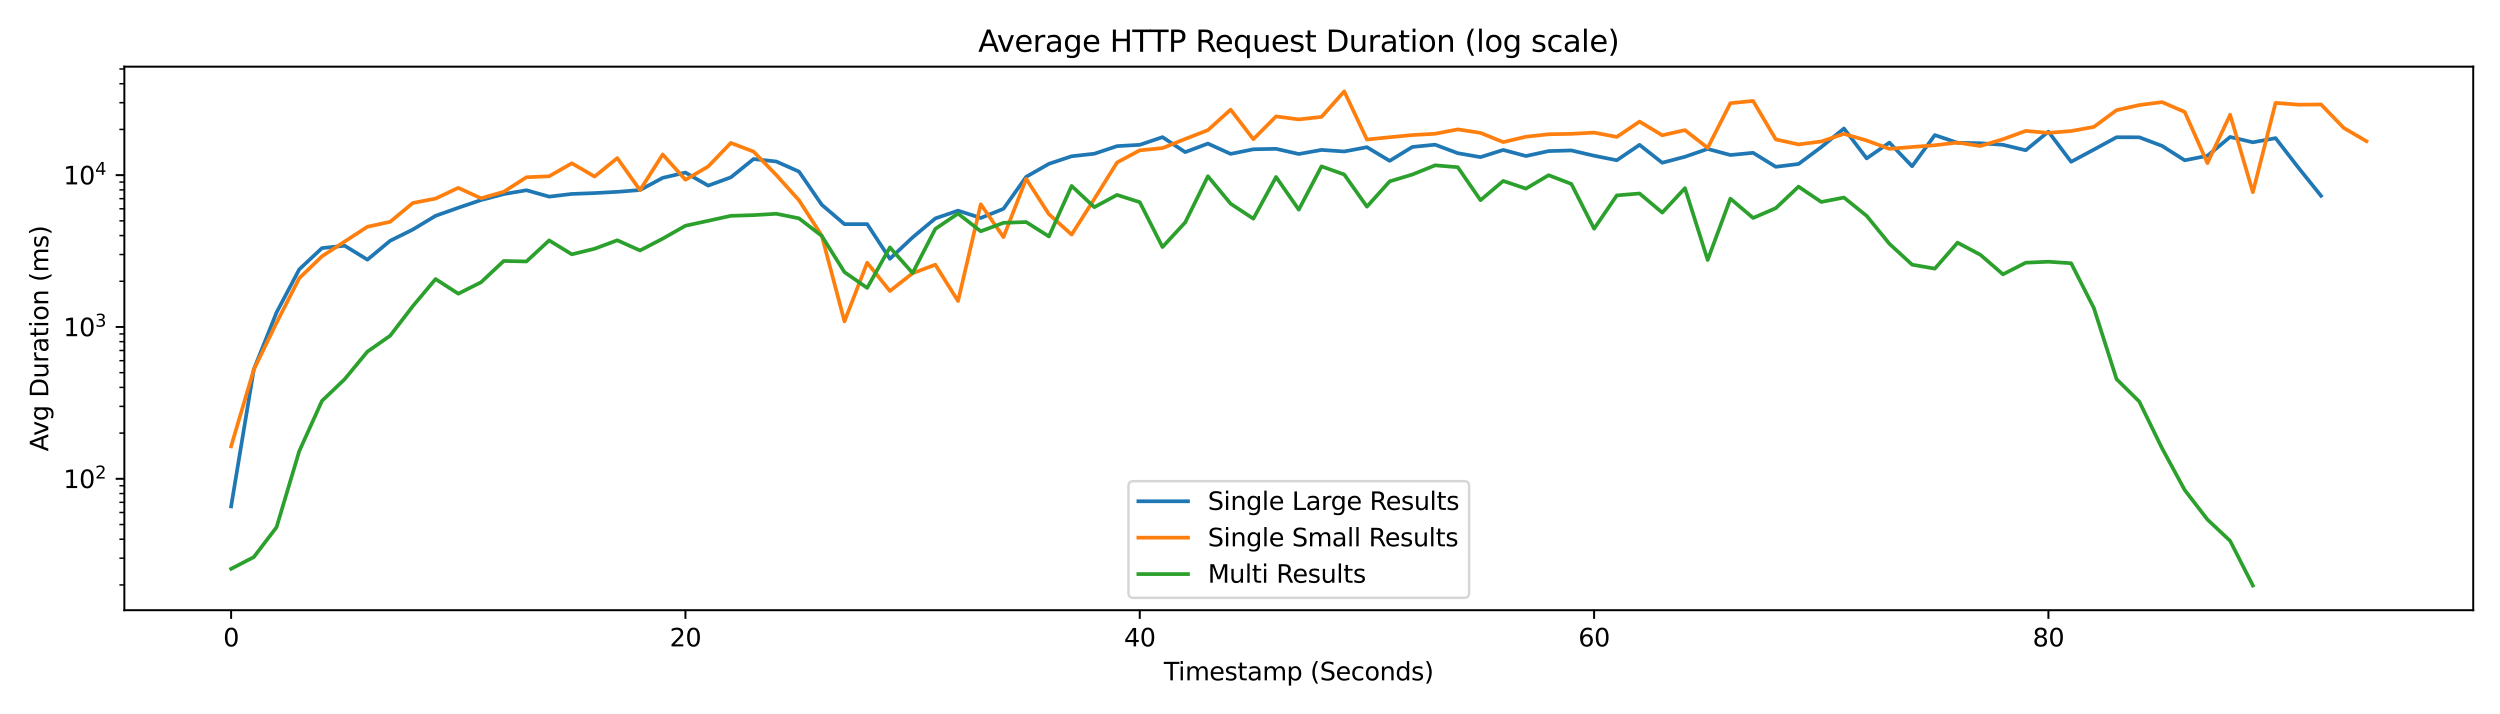 <?xml version="1.0" encoding="utf-8" standalone="no"?>
<!DOCTYPE svg PUBLIC "-//W3C//DTD SVG 1.1//EN"
  "http://www.w3.org/Graphics/SVG/1.1/DTD/svg11.dtd">
<svg xmlns:xlink="http://www.w3.org/1999/xlink" width="1008pt" height="288pt" viewBox="0 0 1008 288" xmlns="http://www.w3.org/2000/svg" version="1.1">
 <defs>
  <style type="text/css">*{stroke-linejoin: round; stroke-linecap: butt}</style>
 </defs>
 <g id="figure_1">
  <g id="patch_1">
   <path d="M 0 288 
L 1008 288 
L 1008 0 
L 0 0 
z
" style="fill: #ffffff"/>
  </g>
  <g id="axes_1">
   <g id="patch_2">
    <path d="M 50.138 246.04 
L 997.2 246.04 
L 997.2 26.88 
L 50.138 26.88 
z
" style="fill: #ffffff"/>
   </g>
   <g id="matplotlib.axis_1">
    <g id="xtick_1">
     <g id="line2d_1">
      <defs>
       <path id="m1d38c40ef0" d="M 0 0 
L 0 3.5 
" style="stroke: #000000; stroke-width: 0.8"/>
      </defs>
      <g>
       <use xlink:href="#m1d38c40ef0" x="93.186" y="246.04" style="stroke: #000000; stroke-width: 0.8"/>
      </g>
     </g>
     <g id="text_1">
      <!-- 0 -->
      <g transform="translate(90.005 260.638) scale(0.1 -0.1)">
       <defs>
        <path id="DejaVuSans-30" d="M 2034 4250 
Q 1547 4250 1301 3770 
Q 1056 3291 1056 2328 
Q 1056 1369 1301 889 
Q 1547 409 2034 409 
Q 2525 409 2770 889 
Q 3016 1369 3016 2328 
Q 3016 3291 2770 3770 
Q 2525 4250 2034 4250 
z
M 2034 4750 
Q 2819 4750 3233 4129 
Q 3647 3509 3647 2328 
Q 3647 1150 3233 529 
Q 2819 -91 2034 -91 
Q 1250 -91 836 529 
Q 422 1150 422 2328 
Q 422 3509 836 4129 
Q 1250 4750 2034 4750 
z
" transform="scale(0.016)"/>
       </defs>
       <use xlink:href="#DejaVuSans-30"/>
      </g>
     </g>
    </g>
    <g id="xtick_2">
     <g id="line2d_2">
      <g>
       <use xlink:href="#m1d38c40ef0" x="276.37" y="246.04" style="stroke: #000000; stroke-width: 0.8"/>
      </g>
     </g>
     <g id="text_2">
      <!-- 20 -->
      <g transform="translate(270.008 260.638) scale(0.1 -0.1)">
       <defs>
        <path id="DejaVuSans-32" d="M 1228 531 
L 3431 531 
L 3431 0 
L 469 0 
L 469 531 
Q 828 903 1448 1529 
Q 2069 2156 2228 2338 
Q 2531 2678 2651 2914 
Q 2772 3150 2772 3378 
Q 2772 3750 2511 3984 
Q 2250 4219 1831 4219 
Q 1534 4219 1204 4116 
Q 875 4013 500 3803 
L 500 4441 
Q 881 4594 1212 4672 
Q 1544 4750 1819 4750 
Q 2544 4750 2975 4387 
Q 3406 4025 3406 3419 
Q 3406 3131 3298 2873 
Q 3191 2616 2906 2266 
Q 2828 2175 2409 1742 
Q 1991 1309 1228 531 
z
" transform="scale(0.016)"/>
       </defs>
       <use xlink:href="#DejaVuSans-32"/>
       <use xlink:href="#DejaVuSans-30" transform="translate(63.623 0)"/>
      </g>
     </g>
    </g>
    <g id="xtick_3">
     <g id="line2d_3">
      <g>
       <use xlink:href="#m1d38c40ef0" x="459.554" y="246.04" style="stroke: #000000; stroke-width: 0.8"/>
      </g>
     </g>
     <g id="text_3">
      <!-- 40 -->
      <g transform="translate(453.192 260.638) scale(0.1 -0.1)">
       <defs>
        <path id="DejaVuSans-34" d="M 2419 4116 
L 825 1625 
L 2419 1625 
L 2419 4116 
z
M 2253 4666 
L 3047 4666 
L 3047 1625 
L 3713 1625 
L 3713 1100 
L 3047 1100 
L 3047 0 
L 2419 0 
L 2419 1100 
L 313 1100 
L 313 1709 
L 2253 4666 
z
" transform="scale(0.016)"/>
       </defs>
       <use xlink:href="#DejaVuSans-34"/>
       <use xlink:href="#DejaVuSans-30" transform="translate(63.623 0)"/>
      </g>
     </g>
    </g>
    <g id="xtick_4">
     <g id="line2d_4">
      <g>
       <use xlink:href="#m1d38c40ef0" x="642.739" y="246.04" style="stroke: #000000; stroke-width: 0.8"/>
      </g>
     </g>
     <g id="text_4">
      <!-- 60 -->
      <g transform="translate(636.376 260.638) scale(0.1 -0.1)">
       <defs>
        <path id="DejaVuSans-36" d="M 2113 2584 
Q 1688 2584 1439 2293 
Q 1191 2003 1191 1497 
Q 1191 994 1439 701 
Q 1688 409 2113 409 
Q 2538 409 2786 701 
Q 3034 994 3034 1497 
Q 3034 2003 2786 2293 
Q 2538 2584 2113 2584 
z
M 3366 4563 
L 3366 3988 
Q 3128 4100 2886 4159 
Q 2644 4219 2406 4219 
Q 1781 4219 1451 3797 
Q 1122 3375 1075 2522 
Q 1259 2794 1537 2939 
Q 1816 3084 2150 3084 
Q 2853 3084 3261 2657 
Q 3669 2231 3669 1497 
Q 3669 778 3244 343 
Q 2819 -91 2113 -91 
Q 1303 -91 875 529 
Q 447 1150 447 2328 
Q 447 3434 972 4092 
Q 1497 4750 2381 4750 
Q 2619 4750 2861 4703 
Q 3103 4656 3366 4563 
z
" transform="scale(0.016)"/>
       </defs>
       <use xlink:href="#DejaVuSans-36"/>
       <use xlink:href="#DejaVuSans-30" transform="translate(63.623 0)"/>
      </g>
     </g>
    </g>
    <g id="xtick_5">
     <g id="line2d_5">
      <g>
       <use xlink:href="#m1d38c40ef0" x="825.923" y="246.04" style="stroke: #000000; stroke-width: 0.8"/>
      </g>
     </g>
     <g id="text_5">
      <!-- 80 -->
      <g transform="translate(819.56 260.638) scale(0.1 -0.1)">
       <defs>
        <path id="DejaVuSans-38" d="M 2034 2216 
Q 1584 2216 1326 1975 
Q 1069 1734 1069 1313 
Q 1069 891 1326 650 
Q 1584 409 2034 409 
Q 2484 409 2743 651 
Q 3003 894 3003 1313 
Q 3003 1734 2745 1975 
Q 2488 2216 2034 2216 
z
M 1403 2484 
Q 997 2584 770 2862 
Q 544 3141 544 3541 
Q 544 4100 942 4425 
Q 1341 4750 2034 4750 
Q 2731 4750 3128 4425 
Q 3525 4100 3525 3541 
Q 3525 3141 3298 2862 
Q 3072 2584 2669 2484 
Q 3125 2378 3379 2068 
Q 3634 1759 3634 1313 
Q 3634 634 3220 271 
Q 2806 -91 2034 -91 
Q 1263 -91 848 271 
Q 434 634 434 1313 
Q 434 1759 690 2068 
Q 947 2378 1403 2484 
z
M 1172 3481 
Q 1172 3119 1398 2916 
Q 1625 2713 2034 2713 
Q 2441 2713 2670 2916 
Q 2900 3119 2900 3481 
Q 2900 3844 2670 4047 
Q 2441 4250 2034 4250 
Q 1625 4250 1398 4047 
Q 1172 3844 1172 3481 
z
" transform="scale(0.016)"/>
       </defs>
       <use xlink:href="#DejaVuSans-38"/>
       <use xlink:href="#DejaVuSans-30" transform="translate(63.623 0)"/>
      </g>
     </g>
    </g>
    <g id="text_6">
     <!-- Timestamp (Seconds) -->
     <g transform="translate(469.264 274.317) scale(0.1 -0.1)">
      <defs>
       <path id="DejaVuSans-54" d="M -19 4666 
L 3928 4666 
L 3928 4134 
L 2272 4134 
L 2272 0 
L 1638 0 
L 1638 4134 
L -19 4134 
L -19 4666 
z
" transform="scale(0.016)"/>
       <path id="DejaVuSans-69" d="M 603 3500 
L 1178 3500 
L 1178 0 
L 603 0 
L 603 3500 
z
M 603 4863 
L 1178 4863 
L 1178 4134 
L 603 4134 
L 603 4863 
z
" transform="scale(0.016)"/>
       <path id="DejaVuSans-6d" d="M 3328 2828 
Q 3544 3216 3844 3400 
Q 4144 3584 4550 3584 
Q 5097 3584 5394 3201 
Q 5691 2819 5691 2113 
L 5691 0 
L 5113 0 
L 5113 2094 
Q 5113 2597 4934 2840 
Q 4756 3084 4391 3084 
Q 3944 3084 3684 2787 
Q 3425 2491 3425 1978 
L 3425 0 
L 2847 0 
L 2847 2094 
Q 2847 2600 2669 2842 
Q 2491 3084 2119 3084 
Q 1678 3084 1418 2786 
Q 1159 2488 1159 1978 
L 1159 0 
L 581 0 
L 581 3500 
L 1159 3500 
L 1159 2956 
Q 1356 3278 1631 3431 
Q 1906 3584 2284 3584 
Q 2666 3584 2933 3390 
Q 3200 3197 3328 2828 
z
" transform="scale(0.016)"/>
       <path id="DejaVuSans-65" d="M 3597 1894 
L 3597 1613 
L 953 1613 
Q 991 1019 1311 708 
Q 1631 397 2203 397 
Q 2534 397 2845 478 
Q 3156 559 3463 722 
L 3463 178 
Q 3153 47 2828 -22 
Q 2503 -91 2169 -91 
Q 1331 -91 842 396 
Q 353 884 353 1716 
Q 353 2575 817 3079 
Q 1281 3584 2069 3584 
Q 2775 3584 3186 3129 
Q 3597 2675 3597 1894 
z
M 3022 2063 
Q 3016 2534 2758 2815 
Q 2500 3097 2075 3097 
Q 1594 3097 1305 2825 
Q 1016 2553 972 2059 
L 3022 2063 
z
" transform="scale(0.016)"/>
       <path id="DejaVuSans-73" d="M 2834 3397 
L 2834 2853 
Q 2591 2978 2328 3040 
Q 2066 3103 1784 3103 
Q 1356 3103 1142 2972 
Q 928 2841 928 2578 
Q 928 2378 1081 2264 
Q 1234 2150 1697 2047 
L 1894 2003 
Q 2506 1872 2764 1633 
Q 3022 1394 3022 966 
Q 3022 478 2636 193 
Q 2250 -91 1575 -91 
Q 1294 -91 989 -36 
Q 684 19 347 128 
L 347 722 
Q 666 556 975 473 
Q 1284 391 1588 391 
Q 1994 391 2212 530 
Q 2431 669 2431 922 
Q 2431 1156 2273 1281 
Q 2116 1406 1581 1522 
L 1381 1569 
Q 847 1681 609 1914 
Q 372 2147 372 2553 
Q 372 3047 722 3315 
Q 1072 3584 1716 3584 
Q 2034 3584 2315 3537 
Q 2597 3491 2834 3397 
z
" transform="scale(0.016)"/>
       <path id="DejaVuSans-74" d="M 1172 4494 
L 1172 3500 
L 2356 3500 
L 2356 3053 
L 1172 3053 
L 1172 1153 
Q 1172 725 1289 603 
Q 1406 481 1766 481 
L 2356 481 
L 2356 0 
L 1766 0 
Q 1100 0 847 248 
Q 594 497 594 1153 
L 594 3053 
L 172 3053 
L 172 3500 
L 594 3500 
L 594 4494 
L 1172 4494 
z
" transform="scale(0.016)"/>
       <path id="DejaVuSans-61" d="M 2194 1759 
Q 1497 1759 1228 1600 
Q 959 1441 959 1056 
Q 959 750 1161 570 
Q 1363 391 1709 391 
Q 2188 391 2477 730 
Q 2766 1069 2766 1631 
L 2766 1759 
L 2194 1759 
z
M 3341 1997 
L 3341 0 
L 2766 0 
L 2766 531 
Q 2569 213 2275 61 
Q 1981 -91 1556 -91 
Q 1019 -91 701 211 
Q 384 513 384 1019 
Q 384 1609 779 1909 
Q 1175 2209 1959 2209 
L 2766 2209 
L 2766 2266 
Q 2766 2663 2505 2880 
Q 2244 3097 1772 3097 
Q 1472 3097 1187 3025 
Q 903 2953 641 2809 
L 641 3341 
Q 956 3463 1253 3523 
Q 1550 3584 1831 3584 
Q 2591 3584 2966 3190 
Q 3341 2797 3341 1997 
z
" transform="scale(0.016)"/>
       <path id="DejaVuSans-70" d="M 1159 525 
L 1159 -1331 
L 581 -1331 
L 581 3500 
L 1159 3500 
L 1159 2969 
Q 1341 3281 1617 3432 
Q 1894 3584 2278 3584 
Q 2916 3584 3314 3078 
Q 3713 2572 3713 1747 
Q 3713 922 3314 415 
Q 2916 -91 2278 -91 
Q 1894 -91 1617 61 
Q 1341 213 1159 525 
z
M 3116 1747 
Q 3116 2381 2855 2742 
Q 2594 3103 2138 3103 
Q 1681 3103 1420 2742 
Q 1159 2381 1159 1747 
Q 1159 1113 1420 752 
Q 1681 391 2138 391 
Q 2594 391 2855 752 
Q 3116 1113 3116 1747 
z
" transform="scale(0.016)"/>
       <path id="DejaVuSans-20" transform="scale(0.016)"/>
       <path id="DejaVuSans-28" d="M 1984 4856 
Q 1566 4138 1362 3434 
Q 1159 2731 1159 2009 
Q 1159 1288 1364 580 
Q 1569 -128 1984 -844 
L 1484 -844 
Q 1016 -109 783 600 
Q 550 1309 550 2009 
Q 550 2706 781 3412 
Q 1013 4119 1484 4856 
L 1984 4856 
z
" transform="scale(0.016)"/>
       <path id="DejaVuSans-53" d="M 3425 4513 
L 3425 3897 
Q 3066 4069 2747 4153 
Q 2428 4238 2131 4238 
Q 1616 4238 1336 4038 
Q 1056 3838 1056 3469 
Q 1056 3159 1242 3001 
Q 1428 2844 1947 2747 
L 2328 2669 
Q 3034 2534 3370 2195 
Q 3706 1856 3706 1288 
Q 3706 609 3251 259 
Q 2797 -91 1919 -91 
Q 1588 -91 1214 -16 
Q 841 59 441 206 
L 441 856 
Q 825 641 1194 531 
Q 1563 422 1919 422 
Q 2459 422 2753 634 
Q 3047 847 3047 1241 
Q 3047 1584 2836 1778 
Q 2625 1972 2144 2069 
L 1759 2144 
Q 1053 2284 737 2584 
Q 422 2884 422 3419 
Q 422 4038 858 4394 
Q 1294 4750 2059 4750 
Q 2388 4750 2728 4690 
Q 3069 4631 3425 4513 
z
" transform="scale(0.016)"/>
       <path id="DejaVuSans-63" d="M 3122 3366 
L 3122 2828 
Q 2878 2963 2633 3030 
Q 2388 3097 2138 3097 
Q 1578 3097 1268 2742 
Q 959 2388 959 1747 
Q 959 1106 1268 751 
Q 1578 397 2138 397 
Q 2388 397 2633 464 
Q 2878 531 3122 666 
L 3122 134 
Q 2881 22 2623 -34 
Q 2366 -91 2075 -91 
Q 1284 -91 818 406 
Q 353 903 353 1747 
Q 353 2603 823 3093 
Q 1294 3584 2113 3584 
Q 2378 3584 2631 3529 
Q 2884 3475 3122 3366 
z
" transform="scale(0.016)"/>
       <path id="DejaVuSans-6f" d="M 1959 3097 
Q 1497 3097 1228 2736 
Q 959 2375 959 1747 
Q 959 1119 1226 758 
Q 1494 397 1959 397 
Q 2419 397 2687 759 
Q 2956 1122 2956 1747 
Q 2956 2369 2687 2733 
Q 2419 3097 1959 3097 
z
M 1959 3584 
Q 2709 3584 3137 3096 
Q 3566 2609 3566 1747 
Q 3566 888 3137 398 
Q 2709 -91 1959 -91 
Q 1206 -91 779 398 
Q 353 888 353 1747 
Q 353 2609 779 3096 
Q 1206 3584 1959 3584 
z
" transform="scale(0.016)"/>
       <path id="DejaVuSans-6e" d="M 3513 2113 
L 3513 0 
L 2938 0 
L 2938 2094 
Q 2938 2591 2744 2837 
Q 2550 3084 2163 3084 
Q 1697 3084 1428 2787 
Q 1159 2491 1159 1978 
L 1159 0 
L 581 0 
L 581 3500 
L 1159 3500 
L 1159 2956 
Q 1366 3272 1645 3428 
Q 1925 3584 2291 3584 
Q 2894 3584 3203 3211 
Q 3513 2838 3513 2113 
z
" transform="scale(0.016)"/>
       <path id="DejaVuSans-64" d="M 2906 2969 
L 2906 4863 
L 3481 4863 
L 3481 0 
L 2906 0 
L 2906 525 
Q 2725 213 2448 61 
Q 2172 -91 1784 -91 
Q 1150 -91 751 415 
Q 353 922 353 1747 
Q 353 2572 751 3078 
Q 1150 3584 1784 3584 
Q 2172 3584 2448 3432 
Q 2725 3281 2906 2969 
z
M 947 1747 
Q 947 1113 1208 752 
Q 1469 391 1925 391 
Q 2381 391 2643 752 
Q 2906 1113 2906 1747 
Q 2906 2381 2643 2742 
Q 2381 3103 1925 3103 
Q 1469 3103 1208 2742 
Q 947 2381 947 1747 
z
" transform="scale(0.016)"/>
       <path id="DejaVuSans-29" d="M 513 4856 
L 1013 4856 
Q 1481 4119 1714 3412 
Q 1947 2706 1947 2009 
Q 1947 1309 1714 600 
Q 1481 -109 1013 -844 
L 513 -844 
Q 928 -128 1133 580 
Q 1338 1288 1338 2009 
Q 1338 2731 1133 3434 
Q 928 4138 513 4856 
z
" transform="scale(0.016)"/>
      </defs>
      <use xlink:href="#DejaVuSans-54"/>
      <use xlink:href="#DejaVuSans-69" transform="translate(57.959 0)"/>
      <use xlink:href="#DejaVuSans-6d" transform="translate(85.742 0)"/>
      <use xlink:href="#DejaVuSans-65" transform="translate(183.154 0)"/>
      <use xlink:href="#DejaVuSans-73" transform="translate(244.678 0)"/>
      <use xlink:href="#DejaVuSans-74" transform="translate(296.777 0)"/>
      <use xlink:href="#DejaVuSans-61" transform="translate(335.986 0)"/>
      <use xlink:href="#DejaVuSans-6d" transform="translate(397.266 0)"/>
      <use xlink:href="#DejaVuSans-70" transform="translate(494.678 0)"/>
      <use xlink:href="#DejaVuSans-20" transform="translate(558.154 0)"/>
      <use xlink:href="#DejaVuSans-28" transform="translate(589.941 0)"/>
      <use xlink:href="#DejaVuSans-53" transform="translate(628.955 0)"/>
      <use xlink:href="#DejaVuSans-65" transform="translate(692.432 0)"/>
      <use xlink:href="#DejaVuSans-63" transform="translate(753.955 0)"/>
      <use xlink:href="#DejaVuSans-6f" transform="translate(808.936 0)"/>
      <use xlink:href="#DejaVuSans-6e" transform="translate(870.117 0)"/>
      <use xlink:href="#DejaVuSans-64" transform="translate(933.496 0)"/>
      <use xlink:href="#DejaVuSans-73" transform="translate(996.973 0)"/>
      <use xlink:href="#DejaVuSans-29" transform="translate(1049.072 0)"/>
     </g>
    </g>
   </g>
   <g id="matplotlib.axis_2">
    <g id="ytick_1">
     <g id="line2d_6">
      <defs>
       <path id="mb4ae96dc51" d="M 0 0 
L -3.5 0 
" style="stroke: #000000; stroke-width: 0.8"/>
      </defs>
      <g>
       <use xlink:href="#mb4ae96dc51" x="50.138" y="193.055" style="stroke: #000000; stroke-width: 0.8"/>
      </g>
     </g>
     <g id="text_7">
      <!-- $\mathdefault{10^{2}}$ -->
      <g transform="translate(25.538 196.854) scale(0.1 -0.1)">
       <defs>
        <path id="DejaVuSans-31" d="M 794 531 
L 1825 531 
L 1825 4091 
L 703 3866 
L 703 4441 
L 1819 4666 
L 2450 4666 
L 2450 531 
L 3481 531 
L 3481 0 
L 794 0 
L 794 531 
z
" transform="scale(0.016)"/>
       </defs>
       <use xlink:href="#DejaVuSans-31" transform="translate(0 0.766)"/>
       <use xlink:href="#DejaVuSans-30" transform="translate(63.623 0.766)"/>
       <use xlink:href="#DejaVuSans-32" transform="translate(128.203 39.047) scale(0.7)"/>
      </g>
     </g>
    </g>
    <g id="ytick_2">
     <g id="line2d_7">
      <g>
       <use xlink:href="#mb4ae96dc51" x="50.138" y="131.836" style="stroke: #000000; stroke-width: 0.8"/>
      </g>
     </g>
     <g id="text_8">
      <!-- $\mathdefault{10^{3}}$ -->
      <g transform="translate(25.538 135.635) scale(0.1 -0.1)">
       <defs>
        <path id="DejaVuSans-33" d="M 2597 2516 
Q 3050 2419 3304 2112 
Q 3559 1806 3559 1356 
Q 3559 666 3084 287 
Q 2609 -91 1734 -91 
Q 1441 -91 1130 -33 
Q 819 25 488 141 
L 488 750 
Q 750 597 1062 519 
Q 1375 441 1716 441 
Q 2309 441 2620 675 
Q 2931 909 2931 1356 
Q 2931 1769 2642 2001 
Q 2353 2234 1838 2234 
L 1294 2234 
L 1294 2753 
L 1863 2753 
Q 2328 2753 2575 2939 
Q 2822 3125 2822 3475 
Q 2822 3834 2567 4026 
Q 2313 4219 1838 4219 
Q 1578 4219 1281 4162 
Q 984 4106 628 3988 
L 628 4550 
Q 988 4650 1302 4700 
Q 1616 4750 1894 4750 
Q 2613 4750 3031 4423 
Q 3450 4097 3450 3541 
Q 3450 3153 3228 2886 
Q 3006 2619 2597 2516 
z
" transform="scale(0.016)"/>
       </defs>
       <use xlink:href="#DejaVuSans-31" transform="translate(0 0.766)"/>
       <use xlink:href="#DejaVuSans-30" transform="translate(63.623 0.766)"/>
       <use xlink:href="#DejaVuSans-33" transform="translate(128.203 39.047) scale(0.7)"/>
      </g>
     </g>
    </g>
    <g id="ytick_3">
     <g id="line2d_8">
      <g>
       <use xlink:href="#mb4ae96dc51" x="50.138" y="70.617" style="stroke: #000000; stroke-width: 0.8"/>
      </g>
     </g>
     <g id="text_9">
      <!-- $\mathdefault{10^{4}}$ -->
      <g transform="translate(25.538 74.416) scale(0.1 -0.1)">
       <use xlink:href="#DejaVuSans-31" transform="translate(0 0.684)"/>
       <use xlink:href="#DejaVuSans-30" transform="translate(63.623 0.684)"/>
       <use xlink:href="#DejaVuSans-34" transform="translate(128.203 38.966) scale(0.7)"/>
      </g>
     </g>
    </g>
    <g id="ytick_4">
     <g id="line2d_9">
      <defs>
       <path id="md8a63645f2" d="M 0 0 
L -2 0 
" style="stroke: #000000; stroke-width: 0.6"/>
      </defs>
      <g>
       <use xlink:href="#md8a63645f2" x="50.138" y="235.846" style="stroke: #000000; stroke-width: 0.6"/>
      </g>
     </g>
    </g>
    <g id="ytick_5">
     <g id="line2d_10">
      <g>
       <use xlink:href="#md8a63645f2" x="50.138" y="225.065" style="stroke: #000000; stroke-width: 0.6"/>
      </g>
     </g>
    </g>
    <g id="ytick_6">
     <g id="line2d_11">
      <g>
       <use xlink:href="#md8a63645f2" x="50.138" y="217.417" style="stroke: #000000; stroke-width: 0.6"/>
      </g>
     </g>
    </g>
    <g id="ytick_7">
     <g id="line2d_12">
      <g>
       <use xlink:href="#md8a63645f2" x="50.138" y="211.484" style="stroke: #000000; stroke-width: 0.6"/>
      </g>
     </g>
    </g>
    <g id="ytick_8">
     <g id="line2d_13">
      <g>
       <use xlink:href="#md8a63645f2" x="50.138" y="206.637" style="stroke: #000000; stroke-width: 0.6"/>
      </g>
     </g>
    </g>
    <g id="ytick_9">
     <g id="line2d_14">
      <g>
       <use xlink:href="#md8a63645f2" x="50.138" y="202.538" style="stroke: #000000; stroke-width: 0.6"/>
      </g>
     </g>
    </g>
    <g id="ytick_10">
     <g id="line2d_15">
      <g>
       <use xlink:href="#md8a63645f2" x="50.138" y="198.988" style="stroke: #000000; stroke-width: 0.6"/>
      </g>
     </g>
    </g>
    <g id="ytick_11">
     <g id="line2d_16">
      <g>
       <use xlink:href="#md8a63645f2" x="50.138" y="195.856" style="stroke: #000000; stroke-width: 0.6"/>
      </g>
     </g>
    </g>
    <g id="ytick_12">
     <g id="line2d_17">
      <g>
       <use xlink:href="#md8a63645f2" x="50.138" y="174.626" style="stroke: #000000; stroke-width: 0.6"/>
      </g>
     </g>
    </g>
    <g id="ytick_13">
     <g id="line2d_18">
      <g>
       <use xlink:href="#md8a63645f2" x="50.138" y="163.846" style="stroke: #000000; stroke-width: 0.6"/>
      </g>
     </g>
    </g>
    <g id="ytick_14">
     <g id="line2d_19">
      <g>
       <use xlink:href="#md8a63645f2" x="50.138" y="156.198" style="stroke: #000000; stroke-width: 0.6"/>
      </g>
     </g>
    </g>
    <g id="ytick_15">
     <g id="line2d_20">
      <g>
       <use xlink:href="#md8a63645f2" x="50.138" y="150.265" style="stroke: #000000; stroke-width: 0.6"/>
      </g>
     </g>
    </g>
    <g id="ytick_16">
     <g id="line2d_21">
      <g>
       <use xlink:href="#md8a63645f2" x="50.138" y="145.417" style="stroke: #000000; stroke-width: 0.6"/>
      </g>
     </g>
    </g>
    <g id="ytick_17">
     <g id="line2d_22">
      <g>
       <use xlink:href="#md8a63645f2" x="50.138" y="141.319" style="stroke: #000000; stroke-width: 0.6"/>
      </g>
     </g>
    </g>
    <g id="ytick_18">
     <g id="line2d_23">
      <g>
       <use xlink:href="#md8a63645f2" x="50.138" y="137.769" style="stroke: #000000; stroke-width: 0.6"/>
      </g>
     </g>
    </g>
    <g id="ytick_19">
     <g id="line2d_24">
      <g>
       <use xlink:href="#md8a63645f2" x="50.138" y="134.637" style="stroke: #000000; stroke-width: 0.6"/>
      </g>
     </g>
    </g>
    <g id="ytick_20">
     <g id="line2d_25">
      <g>
       <use xlink:href="#md8a63645f2" x="50.138" y="113.407" style="stroke: #000000; stroke-width: 0.6"/>
      </g>
     </g>
    </g>
    <g id="ytick_21">
     <g id="line2d_26">
      <g>
       <use xlink:href="#md8a63645f2" x="50.138" y="102.627" style="stroke: #000000; stroke-width: 0.6"/>
      </g>
     </g>
    </g>
    <g id="ytick_22">
     <g id="line2d_27">
      <g>
       <use xlink:href="#md8a63645f2" x="50.138" y="94.978" style="stroke: #000000; stroke-width: 0.6"/>
      </g>
     </g>
    </g>
    <g id="ytick_23">
     <g id="line2d_28">
      <g>
       <use xlink:href="#md8a63645f2" x="50.138" y="89.046" style="stroke: #000000; stroke-width: 0.6"/>
      </g>
     </g>
    </g>
    <g id="ytick_24">
     <g id="line2d_29">
      <g>
       <use xlink:href="#md8a63645f2" x="50.138" y="84.198" style="stroke: #000000; stroke-width: 0.6"/>
      </g>
     </g>
    </g>
    <g id="ytick_25">
     <g id="line2d_30">
      <g>
       <use xlink:href="#md8a63645f2" x="50.138" y="80.1" style="stroke: #000000; stroke-width: 0.6"/>
      </g>
     </g>
    </g>
    <g id="ytick_26">
     <g id="line2d_31">
      <g>
       <use xlink:href="#md8a63645f2" x="50.138" y="76.549" style="stroke: #000000; stroke-width: 0.6"/>
      </g>
     </g>
    </g>
    <g id="ytick_27">
     <g id="line2d_32">
      <g>
       <use xlink:href="#md8a63645f2" x="50.138" y="73.418" style="stroke: #000000; stroke-width: 0.6"/>
      </g>
     </g>
    </g>
    <g id="ytick_28">
     <g id="line2d_33">
      <g>
       <use xlink:href="#md8a63645f2" x="50.138" y="52.188" style="stroke: #000000; stroke-width: 0.6"/>
      </g>
     </g>
    </g>
    <g id="ytick_29">
     <g id="line2d_34">
      <g>
       <use xlink:href="#md8a63645f2" x="50.138" y="41.408" style="stroke: #000000; stroke-width: 0.6"/>
      </g>
     </g>
    </g>
    <g id="ytick_30">
     <g id="line2d_35">
      <g>
       <use xlink:href="#md8a63645f2" x="50.138" y="33.759" style="stroke: #000000; stroke-width: 0.6"/>
      </g>
     </g>
    </g>
    <g id="ytick_31">
     <g id="line2d_36">
      <g>
       <use xlink:href="#md8a63645f2" x="50.138" y="27.826" style="stroke: #000000; stroke-width: 0.6"/>
      </g>
     </g>
    </g>
    <g id="text_10">
     <!-- Avg Duration (ms) -->
     <g transform="translate(19.458 181.99) rotate(-90) scale(0.1 -0.1)">
      <defs>
       <path id="DejaVuSans-41" d="M 2188 4044 
L 1331 1722 
L 3047 1722 
L 2188 4044 
z
M 1831 4666 
L 2547 4666 
L 4325 0 
L 3669 0 
L 3244 1197 
L 1141 1197 
L 716 0 
L 50 0 
L 1831 4666 
z
" transform="scale(0.016)"/>
       <path id="DejaVuSans-76" d="M 191 3500 
L 800 3500 
L 1894 563 
L 2988 3500 
L 3597 3500 
L 2284 0 
L 1503 0 
L 191 3500 
z
" transform="scale(0.016)"/>
       <path id="DejaVuSans-67" d="M 2906 1791 
Q 2906 2416 2648 2759 
Q 2391 3103 1925 3103 
Q 1463 3103 1205 2759 
Q 947 2416 947 1791 
Q 947 1169 1205 825 
Q 1463 481 1925 481 
Q 2391 481 2648 825 
Q 2906 1169 2906 1791 
z
M 3481 434 
Q 3481 -459 3084 -895 
Q 2688 -1331 1869 -1331 
Q 1566 -1331 1297 -1286 
Q 1028 -1241 775 -1147 
L 775 -588 
Q 1028 -725 1275 -790 
Q 1522 -856 1778 -856 
Q 2344 -856 2625 -561 
Q 2906 -266 2906 331 
L 2906 616 
Q 2728 306 2450 153 
Q 2172 0 1784 0 
Q 1141 0 747 490 
Q 353 981 353 1791 
Q 353 2603 747 3093 
Q 1141 3584 1784 3584 
Q 2172 3584 2450 3431 
Q 2728 3278 2906 2969 
L 2906 3500 
L 3481 3500 
L 3481 434 
z
" transform="scale(0.016)"/>
       <path id="DejaVuSans-44" d="M 1259 4147 
L 1259 519 
L 2022 519 
Q 2988 519 3436 956 
Q 3884 1394 3884 2338 
Q 3884 3275 3436 3711 
Q 2988 4147 2022 4147 
L 1259 4147 
z
M 628 4666 
L 1925 4666 
Q 3281 4666 3915 4102 
Q 4550 3538 4550 2338 
Q 4550 1131 3912 565 
Q 3275 0 1925 0 
L 628 0 
L 628 4666 
z
" transform="scale(0.016)"/>
       <path id="DejaVuSans-75" d="M 544 1381 
L 544 3500 
L 1119 3500 
L 1119 1403 
Q 1119 906 1312 657 
Q 1506 409 1894 409 
Q 2359 409 2629 706 
Q 2900 1003 2900 1516 
L 2900 3500 
L 3475 3500 
L 3475 0 
L 2900 0 
L 2900 538 
Q 2691 219 2414 64 
Q 2138 -91 1772 -91 
Q 1169 -91 856 284 
Q 544 659 544 1381 
z
M 1991 3584 
L 1991 3584 
z
" transform="scale(0.016)"/>
       <path id="DejaVuSans-72" d="M 2631 2963 
Q 2534 3019 2420 3045 
Q 2306 3072 2169 3072 
Q 1681 3072 1420 2755 
Q 1159 2438 1159 1844 
L 1159 0 
L 581 0 
L 581 3500 
L 1159 3500 
L 1159 2956 
Q 1341 3275 1631 3429 
Q 1922 3584 2338 3584 
Q 2397 3584 2469 3576 
Q 2541 3569 2628 3553 
L 2631 2963 
z
" transform="scale(0.016)"/>
      </defs>
      <use xlink:href="#DejaVuSans-41"/>
      <use xlink:href="#DejaVuSans-76" transform="translate(62.533 0)"/>
      <use xlink:href="#DejaVuSans-67" transform="translate(121.713 0)"/>
      <use xlink:href="#DejaVuSans-20" transform="translate(185.189 0)"/>
      <use xlink:href="#DejaVuSans-44" transform="translate(216.977 0)"/>
      <use xlink:href="#DejaVuSans-75" transform="translate(293.979 0)"/>
      <use xlink:href="#DejaVuSans-72" transform="translate(357.357 0)"/>
      <use xlink:href="#DejaVuSans-61" transform="translate(398.471 0)"/>
      <use xlink:href="#DejaVuSans-74" transform="translate(459.75 0)"/>
      <use xlink:href="#DejaVuSans-69" transform="translate(498.959 0)"/>
      <use xlink:href="#DejaVuSans-6f" transform="translate(526.742 0)"/>
      <use xlink:href="#DejaVuSans-6e" transform="translate(587.924 0)"/>
      <use xlink:href="#DejaVuSans-20" transform="translate(651.303 0)"/>
      <use xlink:href="#DejaVuSans-28" transform="translate(683.09 0)"/>
      <use xlink:href="#DejaVuSans-6d" transform="translate(722.104 0)"/>
      <use xlink:href="#DejaVuSans-73" transform="translate(819.516 0)"/>
      <use xlink:href="#DejaVuSans-29" transform="translate(871.615 0)"/>
     </g>
    </g>
   </g>
   <g id="line2d_37">
    <path d="M 93.186 204.188 
L 102.345 148.899 
L 111.504 125.991 
L 120.664 108.603 
L 129.823 100.029 
L 138.982 99.079 
L 148.141 104.699 
L 157.3 97.084 
L 166.46 92.539 
L 175.619 87.027 
L 184.778 83.771 
L 193.937 80.667 
L 203.096 78.26 
L 212.256 76.703 
L 221.415 79.288 
L 230.574 78.197 
L 239.733 77.849 
L 248.893 77.346 
L 258.052 76.623 
L 267.211 71.704 
L 276.37 69.58 
L 285.529 74.841 
L 294.689 71.497 
L 303.848 64.121 
L 313.007 65.12 
L 322.166 69.193 
L 331.325 82.547 
L 340.485 90.375 
L 349.644 90.364 
L 358.803 104.352 
L 367.962 95.713 
L 377.121 88.064 
L 386.281 84.93 
L 395.44 87.889 
L 404.599 84.194 
L 413.758 71.293 
L 422.918 66.06 
L 432.077 63.003 
L 441.236 61.983 
L 450.395 58.921 
L 459.554 58.397 
L 468.714 55.299 
L 477.873 61.336 
L 487.032 57.898 
L 496.191 62.048 
L 505.35 60.192 
L 514.51 60.004 
L 523.669 62.094 
L 532.828 60.448 
L 541.987 61.075 
L 551.146 59.351 
L 560.306 64.848 
L 569.465 59.253 
L 578.624 58.337 
L 587.783 61.767 
L 596.943 63.356 
L 606.102 60.452 
L 615.261 62.91 
L 624.42 60.913 
L 633.579 60.657 
L 642.739 62.79 
L 651.898 64.614 
L 661.057 58.408 
L 670.216 65.62 
L 679.375 63.208 
L 688.535 60.043 
L 697.694 62.502 
L 706.853 61.619 
L 716.012 67.253 
L 725.171 66.115 
L 734.331 59.306 
L 743.49 51.811 
L 752.649 63.855 
L 761.808 57.505 
L 770.968 67.039 
L 780.127 54.463 
L 789.286 57.58 
L 798.445 57.75 
L 807.604 58.383 
L 816.764 60.587 
L 825.923 53.089 
L 835.082 65.232 
L 844.241 60.313 
L 853.4 55.334 
L 862.56 55.364 
L 871.719 58.805 
L 880.878 64.632 
L 890.037 62.812 
L 899.196 55.222 
L 908.356 57.374 
L 917.515 55.702 
L 926.674 67.56 
L 935.833 78.944 
" clip-path="url(#peecb1ade0b)" style="fill: none; stroke: #1f77b4; stroke-width: 1.5; stroke-linecap: square"/>
   </g>
   <g id="line2d_38">
    <path d="M 93.186 179.97 
L 102.345 148.992 
L 111.504 130.114 
L 120.664 112.172 
L 129.823 103.331 
L 148.141 91.425 
L 157.3 89.435 
L 166.46 81.841 
L 175.619 80.072 
L 184.778 75.746 
L 193.937 79.937 
L 203.096 77.344 
L 212.256 71.471 
L 221.415 71.077 
L 230.574 65.834 
L 239.733 71.179 
L 248.893 63.737 
L 258.052 76.671 
L 267.211 62.284 
L 276.37 72.483 
L 285.529 67.138 
L 294.689 57.626 
L 303.848 61.137 
L 313.007 70.573 
L 322.166 80.765 
L 331.325 94.999 
L 340.485 129.591 
L 349.644 105.931 
L 358.803 117.33 
L 367.962 110.157 
L 377.121 106.724 
L 386.281 121.381 
L 395.44 82.354 
L 404.599 95.611 
L 413.758 72.112 
L 422.918 86.352 
L 432.077 94.595 
L 441.236 80.212 
L 450.395 65.523 
L 459.554 60.608 
L 468.714 59.716 
L 477.873 56.032 
L 487.032 52.476 
L 496.191 44.199 
L 505.35 56.121 
L 514.51 46.934 
L 523.669 48.144 
L 532.828 47.13 
L 541.987 36.842 
L 551.146 56.261 
L 560.306 55.33 
L 569.465 54.453 
L 578.624 53.935 
L 587.783 52.165 
L 596.943 53.584 
L 606.102 57.299 
L 615.261 55.129 
L 624.42 54.136 
L 633.579 53.964 
L 642.739 53.466 
L 651.898 55.215 
L 661.057 49.02 
L 670.216 54.545 
L 679.375 52.462 
L 688.535 59.625 
L 697.694 41.599 
L 706.853 40.706 
L 716.012 56.211 
L 725.171 58.23 
L 734.331 57.051 
L 743.49 53.964 
L 752.649 56.658 
L 761.808 60.019 
L 770.968 59.268 
L 780.127 58.559 
L 789.286 57.481 
L 798.445 58.873 
L 807.604 56.129 
L 816.764 52.79 
L 825.923 53.576 
L 835.082 52.835 
L 844.241 51.17 
L 853.4 44.42 
L 862.56 42.359 
L 871.719 41.169 
L 880.878 45.123 
L 890.037 65.77 
L 899.196 46.259 
L 908.356 77.499 
L 917.515 41.481 
L 926.674 42.207 
L 935.833 42.116 
L 944.993 51.575 
L 954.152 56.925 
" clip-path="url(#peecb1ade0b)" style="fill: none; stroke: #ff7f0e; stroke-width: 1.5; stroke-linecap: square"/>
   </g>
   <g id="line2d_39">
    <path d="M 93.186 229.346 
L 102.345 224.605 
L 111.504 212.561 
L 120.664 181.878 
L 129.823 161.63 
L 138.982 152.872 
L 148.141 141.772 
L 157.3 135.367 
L 166.46 123.42 
L 175.619 112.513 
L 184.778 118.414 
L 193.937 113.826 
L 203.096 105.228 
L 212.256 105.424 
L 221.415 96.938 
L 230.574 102.543 
L 239.733 100.297 
L 248.893 96.885 
L 258.052 100.986 
L 267.211 96.222 
L 276.37 91.022 
L 285.529 89.031 
L 294.689 87.022 
L 303.848 86.74 
L 313.007 86.19 
L 322.166 88.042 
L 331.325 95.118 
L 340.485 109.716 
L 349.644 116.09 
L 358.803 99.745 
L 367.962 110.088 
L 377.121 92.285 
L 386.281 86.124 
L 395.44 93.249 
L 404.599 89.839 
L 413.758 89.532 
L 422.918 95.334 
L 432.077 74.969 
L 441.236 83.534 
L 450.395 78.581 
L 459.554 81.518 
L 468.714 99.594 
L 477.873 89.674 
L 487.032 71.068 
L 496.191 82.138 
L 505.35 88.175 
L 514.51 71.363 
L 523.669 84.538 
L 532.828 67.089 
L 541.987 70.359 
L 551.146 83.313 
L 560.306 73.132 
L 569.465 70.365 
L 578.624 66.658 
L 587.783 67.422 
L 596.943 80.713 
L 606.102 72.959 
L 615.261 76.05 
L 624.42 70.644 
L 633.579 74.169 
L 642.739 92.217 
L 651.898 78.791 
L 661.057 78.012 
L 670.216 85.72 
L 679.375 75.88 
L 688.535 104.815 
L 697.694 80.098 
L 706.853 87.884 
L 716.012 83.928 
L 725.171 75.251 
L 734.331 81.429 
L 743.49 79.651 
L 752.649 87.049 
L 761.808 98.287 
L 770.968 106.718 
L 780.127 108.313 
L 789.286 97.84 
L 798.445 102.693 
L 807.604 110.607 
L 816.764 105.919 
L 825.923 105.525 
L 835.082 106.138 
L 844.241 124.182 
L 853.4 152.877 
L 862.56 161.913 
L 871.719 180.709 
L 880.878 197.59 
L 890.037 209.471 
L 899.196 218.094 
L 908.356 236.078 
" clip-path="url(#peecb1ade0b)" style="fill: none; stroke: #2ca02c; stroke-width: 1.5; stroke-linecap: square"/>
   </g>
   <g id="patch_3">
    <path d="M 50.138 246.04 
L 50.138 26.88 
" style="fill: none; stroke: #000000; stroke-width: 0.8; stroke-linejoin: miter; stroke-linecap: square"/>
   </g>
   <g id="patch_4">
    <path d="M 997.2 246.04 
L 997.2 26.88 
" style="fill: none; stroke: #000000; stroke-width: 0.8; stroke-linejoin: miter; stroke-linecap: square"/>
   </g>
   <g id="patch_5">
    <path d="M 50.138 246.04 
L 997.2 246.04 
" style="fill: none; stroke: #000000; stroke-width: 0.8; stroke-linejoin: miter; stroke-linecap: square"/>
   </g>
   <g id="patch_6">
    <path d="M 50.138 26.88 
L 997.2 26.88 
" style="fill: none; stroke: #000000; stroke-width: 0.8; stroke-linejoin: miter; stroke-linecap: square"/>
   </g>
   <g id="text_11">
    <!-- Average HTTP Request Duration (log scale) -->
    <g transform="translate(394.42 20.88) scale(0.12 -0.12)">
     <defs>
      <path id="DejaVuSans-48" d="M 628 4666 
L 1259 4666 
L 1259 2753 
L 3553 2753 
L 3553 4666 
L 4184 4666 
L 4184 0 
L 3553 0 
L 3553 2222 
L 1259 2222 
L 1259 0 
L 628 0 
L 628 4666 
z
" transform="scale(0.016)"/>
      <path id="DejaVuSans-50" d="M 1259 4147 
L 1259 2394 
L 2053 2394 
Q 2494 2394 2734 2622 
Q 2975 2850 2975 3272 
Q 2975 3691 2734 3919 
Q 2494 4147 2053 4147 
L 1259 4147 
z
M 628 4666 
L 2053 4666 
Q 2838 4666 3239 4311 
Q 3641 3956 3641 3272 
Q 3641 2581 3239 2228 
Q 2838 1875 2053 1875 
L 1259 1875 
L 1259 0 
L 628 0 
L 628 4666 
z
" transform="scale(0.016)"/>
      <path id="DejaVuSans-52" d="M 2841 2188 
Q 3044 2119 3236 1894 
Q 3428 1669 3622 1275 
L 4263 0 
L 3584 0 
L 2988 1197 
Q 2756 1666 2539 1819 
Q 2322 1972 1947 1972 
L 1259 1972 
L 1259 0 
L 628 0 
L 628 4666 
L 2053 4666 
Q 2853 4666 3247 4331 
Q 3641 3997 3641 3322 
Q 3641 2881 3436 2590 
Q 3231 2300 2841 2188 
z
M 1259 4147 
L 1259 2491 
L 2053 2491 
Q 2509 2491 2742 2702 
Q 2975 2913 2975 3322 
Q 2975 3731 2742 3939 
Q 2509 4147 2053 4147 
L 1259 4147 
z
" transform="scale(0.016)"/>
      <path id="DejaVuSans-71" d="M 947 1747 
Q 947 1113 1208 752 
Q 1469 391 1925 391 
Q 2381 391 2643 752 
Q 2906 1113 2906 1747 
Q 2906 2381 2643 2742 
Q 2381 3103 1925 3103 
Q 1469 3103 1208 2742 
Q 947 2381 947 1747 
z
M 2906 525 
Q 2725 213 2448 61 
Q 2172 -91 1784 -91 
Q 1150 -91 751 415 
Q 353 922 353 1747 
Q 353 2572 751 3078 
Q 1150 3584 1784 3584 
Q 2172 3584 2448 3432 
Q 2725 3281 2906 2969 
L 2906 3500 
L 3481 3500 
L 3481 -1331 
L 2906 -1331 
L 2906 525 
z
" transform="scale(0.016)"/>
      <path id="DejaVuSans-6c" d="M 603 4863 
L 1178 4863 
L 1178 0 
L 603 0 
L 603 4863 
z
" transform="scale(0.016)"/>
     </defs>
     <use xlink:href="#DejaVuSans-41"/>
     <use xlink:href="#DejaVuSans-76" transform="translate(62.533 0)"/>
     <use xlink:href="#DejaVuSans-65" transform="translate(121.713 0)"/>
     <use xlink:href="#DejaVuSans-72" transform="translate(183.236 0)"/>
     <use xlink:href="#DejaVuSans-61" transform="translate(224.35 0)"/>
     <use xlink:href="#DejaVuSans-67" transform="translate(285.629 0)"/>
     <use xlink:href="#DejaVuSans-65" transform="translate(349.105 0)"/>
     <use xlink:href="#DejaVuSans-20" transform="translate(410.629 0)"/>
     <use xlink:href="#DejaVuSans-48" transform="translate(442.416 0)"/>
     <use xlink:href="#DejaVuSans-54" transform="translate(517.611 0)"/>
     <use xlink:href="#DejaVuSans-54" transform="translate(576.945 0)"/>
     <use xlink:href="#DejaVuSans-50" transform="translate(638.029 0)"/>
     <use xlink:href="#DejaVuSans-20" transform="translate(698.332 0)"/>
     <use xlink:href="#DejaVuSans-52" transform="translate(730.119 0)"/>
     <use xlink:href="#DejaVuSans-65" transform="translate(795.102 0)"/>
     <use xlink:href="#DejaVuSans-71" transform="translate(856.625 0)"/>
     <use xlink:href="#DejaVuSans-75" transform="translate(920.102 0)"/>
     <use xlink:href="#DejaVuSans-65" transform="translate(983.48 0)"/>
     <use xlink:href="#DejaVuSans-73" transform="translate(1045.004 0)"/>
     <use xlink:href="#DejaVuSans-74" transform="translate(1097.104 0)"/>
     <use xlink:href="#DejaVuSans-20" transform="translate(1136.312 0)"/>
     <use xlink:href="#DejaVuSans-44" transform="translate(1168.1 0)"/>
     <use xlink:href="#DejaVuSans-75" transform="translate(1245.102 0)"/>
     <use xlink:href="#DejaVuSans-72" transform="translate(1308.48 0)"/>
     <use xlink:href="#DejaVuSans-61" transform="translate(1349.594 0)"/>
     <use xlink:href="#DejaVuSans-74" transform="translate(1410.873 0)"/>
     <use xlink:href="#DejaVuSans-69" transform="translate(1450.082 0)"/>
     <use xlink:href="#DejaVuSans-6f" transform="translate(1477.865 0)"/>
     <use xlink:href="#DejaVuSans-6e" transform="translate(1539.047 0)"/>
     <use xlink:href="#DejaVuSans-20" transform="translate(1602.426 0)"/>
     <use xlink:href="#DejaVuSans-28" transform="translate(1634.213 0)"/>
     <use xlink:href="#DejaVuSans-6c" transform="translate(1673.227 0)"/>
     <use xlink:href="#DejaVuSans-6f" transform="translate(1701.01 0)"/>
     <use xlink:href="#DejaVuSans-67" transform="translate(1762.191 0)"/>
     <use xlink:href="#DejaVuSans-20" transform="translate(1825.668 0)"/>
     <use xlink:href="#DejaVuSans-73" transform="translate(1857.455 0)"/>
     <use xlink:href="#DejaVuSans-63" transform="translate(1909.555 0)"/>
     <use xlink:href="#DejaVuSans-61" transform="translate(1964.535 0)"/>
     <use xlink:href="#DejaVuSans-6c" transform="translate(2025.814 0)"/>
     <use xlink:href="#DejaVuSans-65" transform="translate(2053.598 0)"/>
     <use xlink:href="#DejaVuSans-29" transform="translate(2115.121 0)"/>
    </g>
   </g>
   <g id="legend_1">
    <g id="patch_7">
     <path d="M 456.997 241.04 
L 590.341 241.04 
Q 592.341 241.04 592.341 239.04 
L 592.341 196.006 
Q 592.341 194.006 590.341 194.006 
L 456.997 194.006 
Q 454.997 194.006 454.997 196.006 
L 454.997 239.04 
Q 454.997 241.04 456.997 241.04 
z
" style="fill: #ffffff; opacity: 0.8; stroke: #cccccc; stroke-linejoin: miter"/>
    </g>
    <g id="line2d_40">
     <path d="M 458.997 202.104 
L 468.997 202.104 
L 478.997 202.104 
" style="fill: none; stroke: #1f77b4; stroke-width: 1.5; stroke-linecap: square"/>
    </g>
    <g id="text_12">
     <!-- Single Large Results -->
     <g transform="translate(486.997 205.604) scale(0.1 -0.1)">
      <defs>
       <path id="DejaVuSans-4c" d="M 628 4666 
L 1259 4666 
L 1259 531 
L 3531 531 
L 3531 0 
L 628 0 
L 628 4666 
z
" transform="scale(0.016)"/>
      </defs>
      <use xlink:href="#DejaVuSans-53"/>
      <use xlink:href="#DejaVuSans-69" transform="translate(63.477 0)"/>
      <use xlink:href="#DejaVuSans-6e" transform="translate(91.26 0)"/>
      <use xlink:href="#DejaVuSans-67" transform="translate(154.639 0)"/>
      <use xlink:href="#DejaVuSans-6c" transform="translate(218.115 0)"/>
      <use xlink:href="#DejaVuSans-65" transform="translate(245.898 0)"/>
      <use xlink:href="#DejaVuSans-20" transform="translate(307.422 0)"/>
      <use xlink:href="#DejaVuSans-4c" transform="translate(339.209 0)"/>
      <use xlink:href="#DejaVuSans-61" transform="translate(394.922 0)"/>
      <use xlink:href="#DejaVuSans-72" transform="translate(456.201 0)"/>
      <use xlink:href="#DejaVuSans-67" transform="translate(495.564 0)"/>
      <use xlink:href="#DejaVuSans-65" transform="translate(559.041 0)"/>
      <use xlink:href="#DejaVuSans-20" transform="translate(620.564 0)"/>
      <use xlink:href="#DejaVuSans-52" transform="translate(652.352 0)"/>
      <use xlink:href="#DejaVuSans-65" transform="translate(717.334 0)"/>
      <use xlink:href="#DejaVuSans-73" transform="translate(778.857 0)"/>
      <use xlink:href="#DejaVuSans-75" transform="translate(830.957 0)"/>
      <use xlink:href="#DejaVuSans-6c" transform="translate(894.336 0)"/>
      <use xlink:href="#DejaVuSans-74" transform="translate(922.119 0)"/>
      <use xlink:href="#DejaVuSans-73" transform="translate(961.328 0)"/>
     </g>
    </g>
    <g id="line2d_41">
     <path d="M 458.997 216.782 
L 468.997 216.782 
L 478.997 216.782 
" style="fill: none; stroke: #ff7f0e; stroke-width: 1.5; stroke-linecap: square"/>
    </g>
    <g id="text_13">
     <!-- Single Small Results -->
     <g transform="translate(486.997 220.282) scale(0.1 -0.1)">
      <use xlink:href="#DejaVuSans-53"/>
      <use xlink:href="#DejaVuSans-69" transform="translate(63.477 0)"/>
      <use xlink:href="#DejaVuSans-6e" transform="translate(91.26 0)"/>
      <use xlink:href="#DejaVuSans-67" transform="translate(154.639 0)"/>
      <use xlink:href="#DejaVuSans-6c" transform="translate(218.115 0)"/>
      <use xlink:href="#DejaVuSans-65" transform="translate(245.898 0)"/>
      <use xlink:href="#DejaVuSans-20" transform="translate(307.422 0)"/>
      <use xlink:href="#DejaVuSans-53" transform="translate(339.209 0)"/>
      <use xlink:href="#DejaVuSans-6d" transform="translate(402.686 0)"/>
      <use xlink:href="#DejaVuSans-61" transform="translate(500.098 0)"/>
      <use xlink:href="#DejaVuSans-6c" transform="translate(561.377 0)"/>
      <use xlink:href="#DejaVuSans-6c" transform="translate(589.16 0)"/>
      <use xlink:href="#DejaVuSans-20" transform="translate(616.943 0)"/>
      <use xlink:href="#DejaVuSans-52" transform="translate(648.73 0)"/>
      <use xlink:href="#DejaVuSans-65" transform="translate(713.713 0)"/>
      <use xlink:href="#DejaVuSans-73" transform="translate(775.236 0)"/>
      <use xlink:href="#DejaVuSans-75" transform="translate(827.336 0)"/>
      <use xlink:href="#DejaVuSans-6c" transform="translate(890.715 0)"/>
      <use xlink:href="#DejaVuSans-74" transform="translate(918.498 0)"/>
      <use xlink:href="#DejaVuSans-73" transform="translate(957.707 0)"/>
     </g>
    </g>
    <g id="line2d_42">
     <path d="M 458.997 231.46 
L 468.997 231.46 
L 478.997 231.46 
" style="fill: none; stroke: #2ca02c; stroke-width: 1.5; stroke-linecap: square"/>
    </g>
    <g id="text_14">
     <!-- Multi Results -->
     <g transform="translate(486.997 234.96) scale(0.1 -0.1)">
      <defs>
       <path id="DejaVuSans-4d" d="M 628 4666 
L 1569 4666 
L 2759 1491 
L 3956 4666 
L 4897 4666 
L 4897 0 
L 4281 0 
L 4281 4097 
L 3078 897 
L 2444 897 
L 1241 4097 
L 1241 0 
L 628 0 
L 628 4666 
z
" transform="scale(0.016)"/>
      </defs>
      <use xlink:href="#DejaVuSans-4d"/>
      <use xlink:href="#DejaVuSans-75" transform="translate(86.279 0)"/>
      <use xlink:href="#DejaVuSans-6c" transform="translate(149.658 0)"/>
      <use xlink:href="#DejaVuSans-74" transform="translate(177.441 0)"/>
      <use xlink:href="#DejaVuSans-69" transform="translate(216.65 0)"/>
      <use xlink:href="#DejaVuSans-20" transform="translate(244.434 0)"/>
      <use xlink:href="#DejaVuSans-52" transform="translate(276.221 0)"/>
      <use xlink:href="#DejaVuSans-65" transform="translate(341.203 0)"/>
      <use xlink:href="#DejaVuSans-73" transform="translate(402.727 0)"/>
      <use xlink:href="#DejaVuSans-75" transform="translate(454.826 0)"/>
      <use xlink:href="#DejaVuSans-6c" transform="translate(518.205 0)"/>
      <use xlink:href="#DejaVuSans-74" transform="translate(545.988 0)"/>
      <use xlink:href="#DejaVuSans-73" transform="translate(585.197 0)"/>
     </g>
    </g>
   </g>
  </g>
 </g>
 <defs>
  <clipPath id="peecb1ade0b">
   <rect x="50.138" y="26.88" width="947.062" height="219.16"/>
  </clipPath>
 </defs>
</svg>
